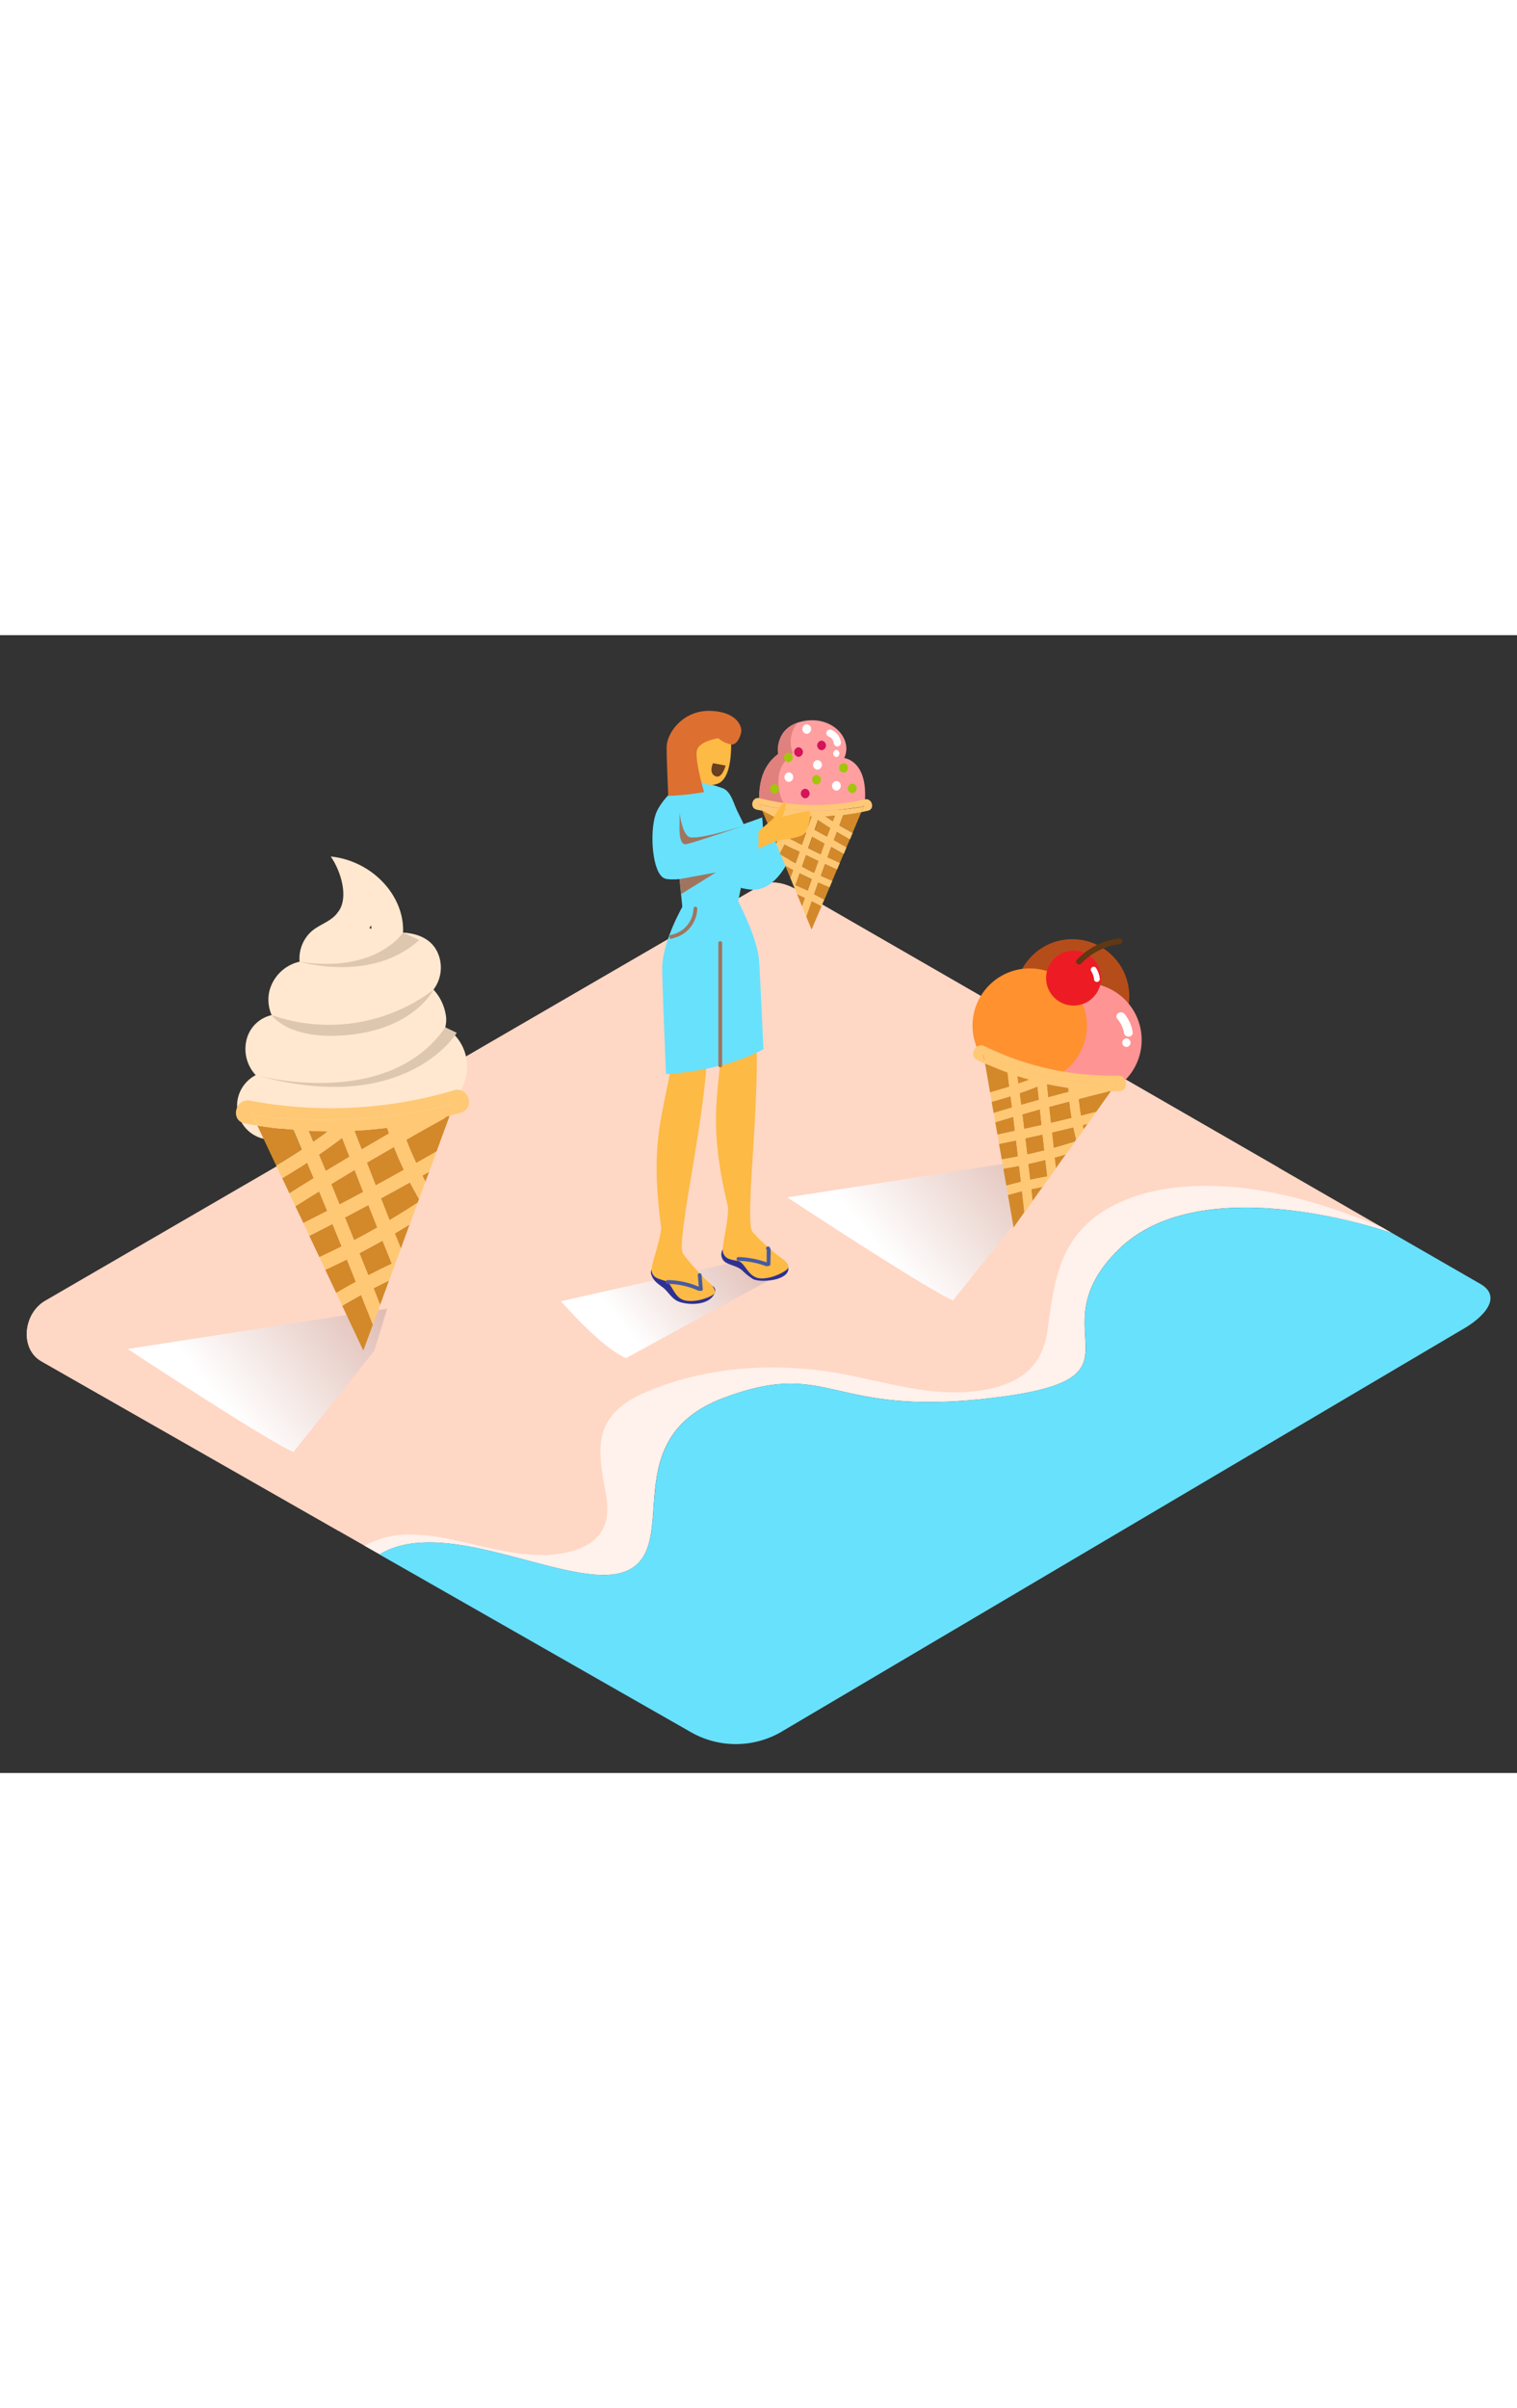 <svg xmlns="http://www.w3.org/2000/svg" xmlns:xlink="http://www.w3.org/1999/xlink" viewBox="0 0 400 300" data-imageid="eating-ice-cream-isometric-0a449" imageName="Eating ice-cream" class="illustrations_image" style="width: 189px;"><rect x="0" y="0" width="400" height="300" fill="#333333" stroke="none"/><defs><linearGradient id="linear-gradient" x1="207.92" y1="146.81" x2="164.46" y2="182.18" gradientUnits="userSpaceOnUse"><stop offset="0" stop-color="#d4a397"/><stop offset="1" stop-color="#fff"/></linearGradient><linearGradient id="linear-gradient-2" x1="108.92" y1="158.32" x2="57.05" y2="200.54" xlink:href="#linear-gradient"/><linearGradient id="linear-gradient-3" x1="282.82" y1="118.35" x2="230.94" y2="160.57" xlink:href="#linear-gradient"/></defs><title>PP</title><g style="isolation:isolate"><g id="Layer_2" data-name="Layer 2"><path d="M11.89,175.52,200.55,66c2.75-1.6,6.86-.5,9.57,1.18L367,157.62l-.07,0s-49.77-17.72-72.11,4.46,10.48,33.72-33,39-42.59-10.65-71,0S179.25,239.24,166,246.34s-47.56-15.05-65.91-4L10.87,191.45C5.15,188.12,6.17,178.84,11.89,175.52Z" fill="#ffd7c5"/><path d="M11.89,175.52,200.55,66c2.75-1.6,6.86-.5,9.57,1.18l127.23,73.33c-2.44-.49-4.89-.91-7.37-1.22-15.06-1.93-33.17-.68-45.6,9-9.23,7.19-13.06,17.77-14.29,29.05-.48,4.37-.19,10.08-4.43,12.69-6.27,3.86-15.56,3.24-22.5,2.21-15.09-2.23-29.14-6.54-44.59-5.77-12.94.64-28.3,3.31-38.74,11.53-8.48,6.68-8.94,16.21-7.28,26.14.42,2.51,1.71,6,.35,8.4s-5.51,3-8.11,3.17c-6.63.43-13.27-1.27-19.69-2.71-10.83-2.42-22.19-4.51-32.47,1a25.08,25.08,0,0,0-3.35,2.16l-78.4-44.76C5.15,188.12,6.17,178.84,11.89,175.52Z" fill="#ffd7c5"/><path d="M197.52,164.43l-49.6,11.18s10.49,12.22,17.15,15l41.31-22.51" fill="url(#linear-gradient)" style="mix-blend-mode:multiply"/><path d="M108.51,237.14c12.93.16,25.21,6.69,38.3,5.14,4.66-.55,10-2.27,12.22-6.77,2-3.93.82-8.4.12-12.5-.88-5.16-1.73-11,1.15-15.73s8.15-7.08,13-8.91c13.79-5.23,28.94-6.32,43.5-4.43,13.64,1.77,26.93,7.17,40.88,5.32,10.18-1.35,17.13-5.54,18.54-16.07,1.56-11.65,2.86-22.9,13.25-30.31,11.91-8.51,29.28-8.76,43.15-6.43,10.94,1.84,21.49,5.41,31.74,9.64l2.66,1.53-.07,0s-49.77-17.72-72.11,4.46,10.48,33.72-33,39-42.59-10.65-71,0S179.25,239.24,166,246.34s-47.56-15.05-65.91-4l-4-2.26A24.53,24.53,0,0,1,108.51,237.14Z" fill="#fff" opacity="0.65"/><path d="M166,246.34c13.28-7.1-3.52-34.61,24.87-45.25s27.51,5.32,71,0,10.65-16.86,33-39,72.11-4.46,72.11-4.46l.07,0,23.5,13.54c5.58,3.46.67,8.73-5.05,11.94L205.72,289.32a23.9,23.9,0,0,1-23.69-.17l-82-46.79C118.41,231.28,152.69,253.44,166,246.34Z" fill="#68e1fd" class="target-color"/><path d="M185.64,172.45c-.35,1.1-4.29.87-5.08.61-1-.34-1.29-1-2-1.74-1-1.16-3.54-2.27-4-3.75a1.5,1.5,0,0,0-2.89.8c.53,1.83,1.66,2.51,3.11,3.61s2.28,3,4.17,3.73c2.77,1.07,8.46,1,9.55-2.46C189.12,171.4,186.23,170.61,185.64,172.45Z" fill="#2e3192"/><path d="M207.57,165.83c-.71-1.42-2.58-.65-2.75.63a7.65,7.65,0,0,1-3.51,1c-1.6-.09-2.64-1.36-3.74-2.33-.85-.75-3.64-3-4.39-1.7a1.5,1.5,0,0,0-2.59-1.51,2.5,2.5,0,0,0,1.14,3.66c1.43.72,2.7.81,4,1.93a15.77,15.77,0,0,0,2.83,2.26C200.83,170.92,209.65,170,207.57,165.83Z" fill="#2e3192"/><path d="M190.56,40.36s7.64,14.49,9,14.11,5.88-12.21,5.88-12.21A69.42,69.42,0,0,1,211.85,46c.75.75-3.63,21.9-13.74,21.09S185,57,185,57" fill="#68e1fd" class="target-color"/><path d="M193.88,45.17c-.69-1.68-1.45-4.09-3.32-4.81-2.68-1-7.57-2.2-7.57-2.2s-1.34,1-3.12,2.39a.75.75,0,0,1,.41,1,34.76,34.76,0,0,0-2.62,14.65c0,2.73.46,5.55.42,8.31.58-1.1.93-1.83.93-1.83l.93,9.17c4.35.63,14.35-.17,14.35-.17.79-3.49,1.48-7,2-10.52a50.56,50.56,0,0,0,.78-7C197.18,50.92,195,48,193.88,45.17Z" fill="#68e1fd" class="target-color"/><path d="M181.59,37.46s-7.13,5-8.74,9.87S172,62.9,175.26,64.15s21.24-2.33,26.44-6.79l-.72-9.3s-12.78,4.74-15.36,4.68S181.59,37.46,181.59,37.46Z" fill="#68e1fd" class="target-color"/><path d="M205.95,43.48v-5s-1.91-4.73-1.25-5.19,2.43,2.95,2.43,2.95,2.89-6.3,3.68-6.37,3.48,3.55,3.48,5.06-2.23,4.77-2.83,5.61-2,6-2,6" fill="#fdba45"/><path d="M189,77.31c.82-.47,1.67-.93,2.49-1.35,3.44,6.21,5.38,12.89,7.08,19.73.25,2.37.49,4.74.68,7.11,1.15,14.41-1.22,36.28-1.6,50.7-.06,2.35-1.36,2.05-5,0C183.45,117.9,194.3,119.87,189,77.31Z" fill="#fdba45"/><path d="M197.95,146.92s-.53,8.83.35,10.23,6.55,6.39,7.61,7,2.29,2,1.84,2.79-4.32,2.92-7.41,2.64-3.91-4.18-5.66-4.56-3.3-.35-4-2.11,2.22-10.05,1-14.45S197.95,146.92,197.95,146.92Z" fill="#fdba45"/><path d="M179,82.45c3.37-1.5,7.27-2.75,7.27-2.75,1.2,4.3.17,9.65.25,14,.09,5.06.15,10.12,0,15.17-.35,14.45-5,36-6.84,50.26-.3,2.33-1.56,1.9-5-.52C169.27,122.25,179.85,125.34,179,82.45Z" fill="#fdba45"/><line x1="182.8" y1="67.11" x2="198.1" y2="59.37" fill="#ff9a22"/><line x1="224.35" y1="62.81" x2="222.96" y2="61.46" fill="#fff7f0"/><path d="M192.67,26.26s1.08,11.33-3.49,12.93-7.49-4-7.49-4-1.56-7.58-.18-9.31S190,23.25,192.67,26.26Z" fill="#fdba45"/><path d="M189.37,27.18a8,8,0,0,0,3.41,1.65c1.58.15,2.45-2.1,2.67-3.33s-.95-5.32-8.18-5.53-11.49,5.89-11.49,9.58.43,12.83.43,12.83a69,69,0,0,0,9.43-1s-2.41-8.3-1.91-10.88S189.37,27.18,189.37,27.18Z" fill="#dd6f31"/><path d="M201.3,109.17c-.54-12.18-1.06-22.69-1.17-23.76-.61-6-5.67-15.61-5.67-15.61l-14.29,1.39s-5.14,8.7-5.55,16c-.08,1.52.38,14.42,1,28.54C184.19,115.1,193.56,113.32,201.3,109.17Z" fill="#68e1fd" class="target-color"/><path d="M180.68,152.62s-1.44,8.73-.71,10.21,5.85,7,6.85,7.75,2.08,2.21,1.54,3-4.6,2.45-7.65,1.85-3.46-4.56-5.16-5.13-3.25-.69-3.71-2.51,3.25-9.77,2.52-14.26S180.68,152.62,180.68,152.62Z" fill="#fdba45"/><path d="M189.41,81.18v32.27a.5.5,0,0,0,1,0V81.18A.5.5,0,0,0,189.41,81.18Z" fill="#a0755f"/><path d="M183.86,72.09a.5.5,0,0,0-1,0,7.27,7.27,0,0,1-6,6.94.51.51,0,0,0-.37.48v.07a.51.51,0,0,0,.5.5H177a.45.45,0,0,0,.37-.16A8.26,8.26,0,0,0,183.86,72.09Z" fill="#a0755f"/><path d="M185,168.72c-.05-.64-1.05-.64-1,0l.25,3.07a21.51,21.51,0,0,0-8.22-1.75c-.64,0-.64,1,0,1a20,20,0,0,1,8.08,1.78.49.49,0,0,0,.46,0c.31.17.77,0,.73-.4Z" fill="#475ba2"/><path d="M202.86,161.3c-.49-.42-1.2.29-.71.71a4.6,4.6,0,0,1,0,.9q0,.48,0,1c0,.49,0,1,0,1.46a24.35,24.35,0,0,0-7.45-1.4c-.64,0-.64,1,0,1a22,22,0,0,1,7.27,1.39.51.51,0,0,0,.51-.06.5.5,0,0,0,.66-.46q0-1.37.08-2.74C203.14,162.51,203.34,161.71,202.86,161.3Z" fill="#475ba2"/><path d="M227.28,45.08c-8.07,1.53-16.22,2.5-24.16,1-1.83-.59-3.06-1.3-3-2.15.09-2.75,0-8.82,5.08-12.6,0,0-1.21-7,6.47-8.63s13.35,4.59,10.93,9.71c0,0,6.56.62,5.37,12.24Z" fill="#ff9fa0"/><path d="M205.17,31.37a7.47,7.47,0,0,1,5.14-8.27,7.8,7.8,0,0,0-1.24,8c-1.77,1.64-3.24,3.18-3.7,5.86a12,12,0,0,0,2,8.61,2.17,2.17,0,0,0-.05,1.08c-1.39-.12-2.78-.3-4.17-.55-1.83-.59-3.06-1.3-3-2.15C200.18,41.21,200,35.14,205.17,31.37Z" fill="#e0817d"/><path d="M205.66,57.43l.21.5-.36-.21Z" fill="none"/><path d="M217.5,60.33l3.2,1.47-1.25,2.95q-1.55-.64-3.07-1.32C216.76,62.4,217.13,61.36,217.5,60.33Z" fill="#d38929"/><path d="M215.75,65.21q1.48.66,3,1.28l-1.36,3.21Q216,69,214.65,68.3Z" fill="#d38929"/><path d="M206.8,55.13c1.34.67,2.67,1.35,4,2l-1.06,3q-2-1.07-3.9-2.22l-.21-.5C206.06,56.67,206.44,55.91,206.8,55.13Z" fill="#d38929"/><path d="M208.39,64l-1.33-3.21q1,.58,2.07,1.14Z" fill="#d38929"/><path d="M211.5,71.55l-1.35-3.26c.72.32,1.44.64,2.15,1C212,70,211.77,70.79,211.5,71.55Z" fill="#d38929"/><path d="M216.63,71.45,214,77.62l-1.42-3.44q.71-2,1.42-4.09Q215.33,70.75,216.63,71.45Z" fill="#d38929"/><path d="M219.13,55.85c1.1.62,2.2,1.25,3.3,1.88l-1,2.34-3.29-1.52C218.48,57.65,218.8,56.75,219.13,55.85Z" fill="#d38929"/><path d="M222.3,47.39q2.42-.3,4.83-.78l-2.32,5.49c-1.19-.65-2.37-1.31-3.53-2C221.62,49.19,222,48.29,222.3,47.39Z" fill="#d38929"/><path d="M201.89,46.69q2.6,1.3,5.18,2.65c-.36,1.09-.78,2.15-1.21,3.21L203,51.08l-2-4.76.51.12A.92.92,0,0,0,201.89,46.69Z" fill="#d38929"/><path d="M220.6,51.89c1.14.68,2.3,1.33,3.46,2L223.17,56c-1.12-.64-2.24-1.29-3.37-1.92Z" fill="#d38929"/><path d="M215.73,48.74q1.6,1.11,3.24,2.14l-.84,2.25-3.29-1.81C215.13,50.46,215.44,49.6,215.73,48.74Z" fill="#d38929"/><path d="M214.21,53.14l3.25,1.79c-.35.93-.68,1.87-1,2.81l-3.28-1.57C213.51,55.15,213.87,54.15,214.21,53.14Z" fill="#d38929"/><path d="M220.19,47.61l-.55,1.46q-1-.64-2-1.3C218.5,47.73,219.35,47.68,220.19,47.61Z" fill="#d38929"/><path d="M212.52,52.22c-.36,1-.72,2.07-1.08,3.11-1.3-.64-2.6-1.29-3.89-1.94.43-1,.85-2.09,1.21-3.16Z" fill="#d38929"/><path d="M214,64.42l-1.08,3q-1.61-.75-3.25-1.44c.38-1.06.76-2.12,1.14-3.18Q212.41,63.66,214,64.42Z" fill="#d38929"/><path d="M212.54,58l3.25,1.56c-.38,1-.75,2.08-1.12,3.12Q213,61.87,211.46,61Z" fill="#d38929"/><path d="M204.7,55.12l-.55-1.33.95.49C205,54.56,204.84,54.84,204.7,55.12Z" fill="#d38929"/><path d="M209.35,48.39c.08-.26.16-.52.23-.78,1.48.12,3,.2,4.45.21-.29.86-.59,1.72-.89,2.58Z" fill="#d38929"/><path d="M226.91,45.29a68.1,68.1,0,0,1-17.1.72,43.11,43.11,0,0,1-9.47-1.43l.72,1.74L199.49,46c-2-.5-1.14-3.55.84-3a58.71,58.71,0,0,0,27.65.3c2-.45,2.83,2.59.84,3l-1.69.36.75-1.76A1.91,1.91,0,0,1,226.91,45.29Z" fill="#ffc875"/><path d="M203,51.08l1.12,2.71.95.49c-.13.28-.27.56-.4.83l1,2.31c.4-.76.79-1.52,1.15-2.29,1.34.67,2.67,1.35,4,2l-1.06,3q-2-1.07-3.9-2.22l1.2,2.89q1,.58,2.07,1.14L208.39,64l1.76,4.26c.72.32,1.44.64,2.15,1-.27.76-.53,1.53-.8,2.29l1.09,2.63q.71-2,1.42-4.09,1.32.66,2.61,1.36l.74-1.75Q216,69,214.65,68.3l1.1-3.08q1.48.66,3,1.28l.73-1.74q-1.55-.64-3.07-1.32c.37-1,.74-2.07,1.11-3.1l3.2,1.47.74-1.74-3.29-1.52c.33-.9.65-1.8,1-2.7,1.1.62,2.2,1.25,3.3,1.88l.74-1.76c-1.12-.64-2.24-1.29-3.37-1.92l.8-2.16c1.14.68,2.3,1.33,3.46,2l.74-1.75c-1.19-.65-2.37-1.31-3.53-2,.34-.9.67-1.8,1-2.7q2.42-.3,4.83-.78l.75-1.76a1.91,1.91,0,0,1-1,.44,68.1,68.1,0,0,1-17.1.72,43.11,43.11,0,0,1-9.47-1.43l.72,1.74.51.12a.92.92,0,0,0,.32.25q2.6,1.3,5.18,2.65c-.36,1.09-.78,2.15-1.21,3.21Zm11-3.25c-.29.86-.59,1.72-.89,2.58l-3.8-2c.08-.26.16-.52.23-.78C211.07,47.74,212.55,47.82,214,47.83Zm3.62-.07c.84,0,1.69-.08,2.53-.16l-.55,1.46Q218.64,48.43,217.66,47.77Zm-2.82,3.55c.29-.86.6-1.72.89-2.58q1.6,1.11,3.24,2.14l-.84,2.25Zm-1.68,4.85c.35-1,.7-2,1.05-3l3.25,1.79c-.35.93-.68,1.87-1,2.81ZM211.46,61,212.54,58l3.25,1.56c-.38,1-.75,2.08-1.12,3.12Q213,61.87,211.46,61Zm-.63,1.8q1.59.81,3.2,1.57l-1.08,3q-1.61-.75-3.25-1.44C210.07,65,210.45,63.91,210.82,62.85Zm-3.27-9.46c.43-1,.85-2.09,1.21-3.16l3.76,2c-.36,1-.72,2.07-1.08,3.11C210.14,54.7,208.85,54,207.55,53.39Z" fill="#ffc875"/><path d="M208,36.17a1.27,1.27,0,0,1,0,2.53A1.27,1.27,0,0,1,208,36.17Z" fill="#fff"/><path d="M212.72,23.49a1.27,1.27,0,0,1,0,2.53A1.27,1.27,0,0,1,212.72,23.49Z" fill="#fff"/><path d="M220.55,38.46a1.27,1.27,0,0,1,0,2.53A1.27,1.27,0,0,1,220.55,38.46Z" fill="#fff"/><path d="M215.56,32.93a1.27,1.27,0,0,1,0,2.53A1.27,1.27,0,0,1,215.56,32.93Z" fill="#fff"/><path d="M216.63,27.81a1.27,1.27,0,0,1,0,2.53A1.27,1.27,0,0,1,216.63,27.81Z" fill="#d4145a"/><path d="M210.56,29.56a1.27,1.27,0,0,1,0,2.53A1.27,1.27,0,0,1,210.56,29.56Z" fill="#d4145a"/><path d="M212.32,40.49a1.27,1.27,0,0,1,0,2.53A1.27,1.27,0,0,1,212.32,40.49Z" fill="#d4145a"/><path d="M222.43,33.74a1.27,1.27,0,0,1,0,2.53A1.27,1.27,0,0,1,222.43,33.74Z" fill="#a2c609"/><path d="M215.29,36.85a1.27,1.27,0,0,1,0,2.53A1.27,1.27,0,0,1,215.29,36.85Z" fill="#a2c609"/><path d="M204.23,39.27a1.27,1.27,0,0,1,0,2.53A1.27,1.27,0,0,1,204.23,39.27Z" fill="#a2c609"/><path d="M207.87,31a1.27,1.27,0,0,1,0,2.53A1.27,1.27,0,0,1,207.87,31Z" fill="#a2c609"/><path d="M224.73,39.14a1.27,1.27,0,0,1,0,2.53A1.27,1.27,0,0,1,224.73,39.14Z" fill="#a2c609"/><path d="M217.91,25.59a1,1,0,0,1,1.17-.66,4.11,4.11,0,0,1,2.66,3.48,1,1,0,0,1-.95.95,1,1,0,0,1-.95-.95,2.11,2.11,0,0,0-1.27-1.65A1,1,0,0,1,217.91,25.59Z" fill="#fff"/><path d="M220.65,30.24a1,1,0,0,1,0,1.9A.95.95,0,0,1,220.65,30.24Z" fill="#fff"/><path d="M102.07,177.59,33.66,188.21s37,24.36,43.71,27.16l21.34-26.74" fill="url(#linear-gradient-2)" style="mix-blend-mode:multiply"/><path d="M123,111.76a12,12,0,0,0-5.6-8.33,8.81,8.81,0,0,0,.25-2.42,12.8,12.8,0,0,0-3.35-7.55,9.66,9.66,0,0,0,1.55-8.53c-1.35-4.59-5.34-6.26-9.58-6.51.44-9.62-8-18.9-19.06-20.06,3,4.37,4.78,11.41,1.73,14.87a3.75,3.75,0,0,1-.51.63C86.35,76,83.25,76.59,81.26,79A9.59,9.59,0,0,0,79,86.09a10.64,10.64,0,0,0-8,7.88,10.18,10.18,0,0,0,.63,6.21,8.82,8.82,0,0,0-6.37,5.64A10.1,10.1,0,0,0,67.43,116a9.15,9.15,0,0,0-4.7,6.07,9,9,0,0,0,6.74,10.71c2.22.6,4.5-1.4,5-3.47a4.54,4.54,0,0,0,1.76.66,92.67,92.67,0,0,0,21.91,1c6.36-.47,13.47-1.35,18.69-5.37C121,122.42,123.86,117.13,123,111.76ZM97.39,77.23c.16-.24.31-.48.45-.73a6.38,6.38,0,0,1,.09.94A4.42,4.42,0,0,0,97.39,77.23Z" fill="#ffe8cf"/><path d="M110.49,148.68l-.37,1,.69-.44Z" fill="none"/><path d="M87.67,155.25c-2,1.05-4.07,2.08-6.11,3.12L84.21,164q3-1.36,5.87-2.82C89.27,159.22,88.48,157.23,87.67,155.25Z" fill="#d38929"/><path d="M91.46,164.61q-2.82,1.4-5.69,2.72l2.89,6.13q2.57-1.51,5.18-2.94Q92.65,167.57,91.46,164.61Z" fill="#d38929"/><path d="M108.08,144.3c-2.55,1.41-5.1,2.83-7.66,4.21q1.14,2.9,2.29,5.79,3.75-2.23,7.41-4.62l.37-1C109.65,147.24,108.84,145.78,108.08,144.3Z" fill="#d38929"/><path d="M105.68,161.74,108,155.4q-2,1.21-3.93,2.38C104.61,159.1,105.15,160.42,105.68,161.74Z" fill="#d38929"/><path d="M100.22,176.61l2.37-6.46c-1.38.67-2.75,1.35-4.1,2.06C99.07,173.68,99.64,175.15,100.22,176.61Z" fill="#d38929"/><path d="M90.24,176.82l5.56,11.81,2.5-6.81q-1.53-3.93-3.09-7.85Q92.71,175.35,90.24,176.82Z" fill="#d38929"/><path d="M84.15,146.65c-2.1,1.29-4.18,2.61-6.27,3.92L80,155c2.09-1.07,4.2-2.12,6.28-3.21C85.56,150.11,84.86,148.38,84.15,146.65Z" fill="#d38929"/><path d="M77.33,130.44q-4.74-.39-9.47-1.13l4.95,10.51c2.27-1.35,4.51-2.74,6.71-4.2C78.79,133.89,78.07,132.16,77.33,130.44Z" fill="#d38929"/><path d="M117,127.49q-5,2.74-9.87,5.55c.79,2.09,1.68,4.13,2.61,6.14,1.8-1,3.58-2,5.37-3.06l3.46-9.42-1,.27A1.8,1.8,0,0,1,117,127.49Z" fill="#d38929"/><path d="M81,139.07c-2.16,1.42-4.36,2.77-6.59,4.1l1.9,4c2.14-1.34,4.26-2.69,6.41-4C82.13,141.83,81.56,140.45,81,139.07Z" fill="#d38929"/><path d="M90.22,132.55q-3,2.28-6.13,4.43c.61,1.44,1.2,2.87,1.8,4.31,2.08-1.27,4.17-2.53,6.26-3.78C91.51,135.85,90.85,134.2,90.22,132.55Z" fill="#d38929"/><path d="M93.51,141q-3.1,1.85-6.18,3.73c.75,1.79,1.47,3.59,2.21,5.39q3.13-1.64,6.25-3.31C95,144.87,94.26,142.93,93.51,141Z" fill="#d38929"/><path d="M81.44,130.7c.4.93.78,1.86,1.18,2.79q1.9-1.32,3.76-2.68C84.74,130.81,83.09,130.78,81.44,130.7Z" fill="#d38929"/><path d="M96.72,139.09c.77,2,1.56,4,2.34,6,2.48-1.34,5-2.72,7.42-4.08-.93-2-1.81-4-2.61-6.06Q100.29,137,96.72,139.09Z" fill="#d38929"/><path d="M94.76,162.94q1.18,2.92,2.35,5.84,3.07-1.59,6.21-3.06c-.82-2-1.65-4.06-2.46-6.09Q97.84,161.34,94.76,162.94Z" fill="#d38929"/><path d="M97.14,150.25q-3.1,1.65-6.2,3.29c.82,2,1.62,4,2.43,6q3.09-1.62,6.12-3.35Q98.32,153.21,97.14,150.25Z" fill="#d38929"/><path d="M112.17,144.11l1-2.62-1.81,1C111.6,143.05,111.88,143.58,112.17,144.11Z" fill="#d38929"/><path d="M102.59,131.39c-.17-.5-.35-1-.51-1.49-2.87.35-5.75.61-8.64.76.63,1.65,1.29,3.29,1.92,4.94Q99,133.48,102.59,131.39Z" fill="#d38929"/><path d="M68.19,126.71a132.63,132.63,0,0,0,33.33.07c6.14-.77,12.48-1.39,18.32-3.51l-1.26,3.43c1-.27,2-.54,3-.83,3.8-1.12,1.94-7-1.87-5.87a114.33,114.33,0,0,1-53.78,2.73c-3.89-.73-5.3,5.26-1.4,6q1.66.31,3.32.57l-1.59-3.37A3.72,3.72,0,0,0,68.19,126.71Z" fill="#ffc875"/><path d="M109.73,139.19c-.93-2-1.82-4.06-2.61-6.14q4.92-2.81,9.87-5.55a1.8,1.8,0,0,0,.6-.52l1-.27,1.26-3.43c-5.83,2.12-12.17,2.74-18.32,3.51a132.63,132.63,0,0,1-33.33-.07,3.72,3.72,0,0,1-1.91-.78l1.59,3.37q4.73.75,9.47,1.13c.74,1.72,1.46,3.45,2.19,5.18-2.2,1.45-4.44,2.84-6.71,4.2l1.58,3.36c2.22-1.32,4.43-2.68,6.59-4.1.58,1.38,1.15,2.76,1.73,4.13-2.15,1.32-4.28,2.67-6.41,4l1.58,3.36c2.09-1.31,4.17-2.63,6.27-3.92.72,1.72,1.41,3.46,2.12,5.19C84.18,152.92,82.08,154,80,155l1.57,3.33c2-1,4.08-2.07,6.11-3.12.81,2,1.61,4,2.41,5.94q-2.91,1.45-5.87,2.82l1.56,3.32q2.87-1.32,5.69-2.72,1.19,3,2.37,5.91-2.61,1.42-5.18,2.94l1.58,3.35q2.47-1.47,5-2.85,1.56,3.92,3.09,7.85l1.91-5.2c-.58-1.46-1.15-2.93-1.73-4.4,1.36-.71,2.73-1.39,4.1-2.06l3.1-8.42c-.53-1.32-1.07-2.64-1.6-4q2-1.17,3.93-2.38l2.1-5.72q-3.66,2.39-7.41,4.62-1.15-2.89-2.29-5.79c2.56-1.38,5.11-2.8,7.66-4.21.76,1.48,1.57,2.93,2.41,4.38l1.68-4.57c-.28-.53-.57-1.06-.84-1.59l1.81-1,2-5.36C113.31,137.14,111.53,138.18,109.73,139.19Zm-7.65-9.29c.16.5.34,1,.51,1.49q-3.63,2.09-7.23,4.22c-.64-1.65-1.29-3.29-1.92-4.94C96.33,130.51,99.21,130.25,102.08,129.9Zm-19.46,3.6c-.39-.93-.78-1.86-1.18-2.79,1.65.08,3.3.1,4.94.11Q84.52,132.18,82.62,133.5Zm3.27,7.79c-.6-1.44-1.2-2.88-1.8-4.31q3.11-2.14,6.13-4.43c.63,1.66,1.29,3.3,1.93,5C90.05,138.75,88,140,85.89,141.28Zm3.65,8.83c-.74-1.79-1.46-3.6-2.21-5.39q3.08-1.88,6.18-3.73c.75,1.94,1.52,3.87,2.28,5.81Q92.67,148.47,89.54,150.12Zm3.83,9.4c-.81-2-1.61-4-2.43-6q3.11-1.63,6.2-3.29,1.17,3,2.35,5.92Q96.46,157.9,93.37,159.52Zm9.95,6.21q-3.14,1.47-6.21,3.06-1.17-2.92-2.35-5.84,3.08-1.6,6.1-3.31C101.67,161.67,102.5,163.69,103.32,165.73Zm-4.25-20.67c-.78-2-1.57-4-2.34-6q3.57-2.11,7.16-4.17c.79,2.06,1.68,4.07,2.61,6.06C104,142.34,101.55,143.71,99.06,145.06Z" fill="#ffc875"/><path d="M106.29,78.43S99.16,89.27,79,86.09c0,0,19,5.74,31.55-5.72Z" fill="#ddc7af"/><path d="M71.68,100.18a45.64,45.64,0,0,0,42.64-6.71s-4.9,9.9-21.53,11.83S71.68,100.18,71.68,100.18Z" fill="#ddc7af"/><path d="M67.43,116s34.57,9.61,50-12.6l3,1.44S107.09,127.12,67.43,116Z" fill="#ddc7af"/><path d="M276,137.62l-68.41,10.62s37,24.36,43.71,27.16l21.34-26.74" fill="url(#linear-gradient-3)" style="mix-blend-mode:multiply"/><path d="M200,51.71l3.8-3.24s2.36-4.52,3.14-4.32-.66,3.76-.66,3.76,6.67-1.89,7.23-1.34-.44,5-1.58,5.93-5.08,1.4-6.1,1.49-5.86,2.32-5.86,2.32" fill="#fdba45"/><path d="M191.33,34.38,188,33.76s-1.23,2.54.58,3.41S191.33,34.38,191.33,34.38Z" fill="#683f21"/><polygon points="179.18 64.32 188.79 62.55 179.58 68.29 179.18 64.32" fill="#a0755f"/><path d="M179.18,50.23s-.36,5.3,1.77,4.88,15.21-4.88,15.21-4.88-12.81,4.11-14.6,2.91-2.38-6.3-2.38-6.3Z" fill="#a0755f"/><circle cx="282.73" cy="95.2" r="15.03" transform="translate(-6.67 22.77) rotate(-4.56)" fill="#b54d1a"/><circle cx="286" cy="106.75" r="15.03" transform="translate(-7.58 23.06) rotate(-4.56)" fill="#ff9494"/><circle cx="270.6" cy="102.76" r="15.03" transform="matrix(1, -0.08, 0.08, 1, -7.31, 21.83)" fill="#ff912e"/><path d="M283.81,133l-.41.58.52-.16Z" fill="none"/><path d="M267.92,133.19l-4.5.93.72,4.11q2.15-.36,4.29-.78C268.25,136,268.09,134.61,267.92,133.19Z" fill="#d38929"/><path d="M268.71,139.9c-1.38.27-2.77.52-4.15.75l.78,4.47q1.92-.52,3.86-1C269,142.73,268.88,141.32,268.71,139.9Z" fill="#d38929"/><path d="M283,129.73c-1.9.46-3.79.92-5.69,1.36.15,1.38.3,2.76.45,4.14q2.82-.78,5.6-1.67l.41-.58C283.53,131.91,283.26,130.82,283,129.73Z" fill="#d38929"/><path d="M278.4,140.57l2.63-3.68c-1,.29-2,.57-3,.84C278.18,138.67,278.29,139.62,278.4,140.57Z" fill="#d38929"/><path d="M272.24,149.2l2.68-3.75c-1,.19-2,.39-3,.6C272,147.1,272.12,148.15,272.24,149.2Z" fill="#d38929"/><path d="M265.76,147.56l1.5,8.61,2.82-4c-.2-1.87-.39-3.74-.6-5.61Q267.61,147.05,265.76,147.56Z" fill="#d38929"/><path d="M267.17,127c-1.58.46-3.16.94-4.74,1.42l.57,3.26c1.54-.32,3.08-.63,4.62-1C267.46,129.5,267.32,128.25,267.17,127Z" fill="#d38929"/><path d="M265.64,115.34q-3-1.09-5.91-2.41l1.33,7.66c1.7-.47,3.4-1,5.07-1.52C266,117.83,265.81,116.58,265.64,115.34Z" fill="#d38929"/><path d="M291.76,120.46q-3.68.89-7.35,1.84c.14,1.49.35,3,.6,4.43,1.34-.33,2.67-.69,4-1l3.9-5.47h-.68A1.2,1.2,0,0,1,291.76,120.46Z" fill="#d38929"/><path d="M266.47,121.56c-1.65.53-3.31,1-5,1.48L262,126c1.62-.49,3.23-1,4.85-1.45C266.72,123.54,266.6,122.55,266.47,121.56Z" fill="#d38929"/><path d="M273.58,119q-2.35.94-4.74,1.77c.14,1,.27,2.07.4,3.1,1.57-.45,3.14-.9,4.71-1.33C273.83,121.34,273.7,120.16,273.58,119Z" fill="#d38929"/><path d="M274.21,125l-4.65,1.32c.16,1.29.31,2.58.47,3.87l4.62-1C274.51,127.79,274.35,126.4,274.21,125Z" fill="#d38929"/><path d="M268.24,116.24c.09.67.18,1.34.27,2,1-.34,1.94-.7,2.91-1.07C270.35,116.89,269.29,116.58,268.24,116.24Z" fill="#d38929"/><path d="M276.62,124.36c.15,1.42.31,2.85.46,4.27,1.84-.43,3.68-.88,5.51-1.32-.25-1.45-.46-2.91-.61-4.37Q279.3,123.63,276.62,124.36Z" fill="#d38929"/><path d="M271.13,139.41c.16,1.39.32,2.79.48,4.18,1.51-.32,3-.61,4.55-.87-.17-1.46-.34-2.91-.51-4.37Q273.4,138.92,271.13,139.41Z" fill="#d38929"/><path d="M274.92,131.64l-4.59,1c.17,1.43.34,2.86.51,4.29q2.28-.5,4.54-1.08C275.23,134.46,275.07,133.05,274.92,131.64Z" fill="#d38929"/><path d="M285.7,130.33l1.09-1.52-1.35.34C285.52,129.55,285.61,129.94,285.7,130.33Z" fill="#d38929"/><path d="M281.78,120.43c0-.35-.05-.7-.07-1.05-1.92-.28-3.82-.62-5.71-1,.12,1.18.25,2.35.37,3.53Q279.07,121.13,281.78,120.43Z" fill="#d38929"/><path d="M260.39,111.31a88.77,88.77,0,0,0,21.5,5.95c4.1.59,8.3,1.31,12.44,1l-1.42,2c.7,0,1.4,0,2.1,0,2.65,0,2.49-4.17-.17-4.12a76.53,76.53,0,0,1-35.2-7.76c-2.38-1.16-4.35,2.46-2,3.62q1,.5,2,1l-.43-2.46A2.49,2.49,0,0,0,260.39,111.31Z" fill="#ffc875"/><path d="M285,126.72c-.24-1.47-.46-2.94-.6-4.43q3.67-.94,7.35-1.84a1.2,1.2,0,0,0,.48-.23h.68l1.42-2c-4.14.34-8.34-.38-12.44-1a88.77,88.77,0,0,1-21.5-5.95,2.49,2.49,0,0,1-1.09-.84l.43,2.46q2.92,1.32,5.91,2.41c.17,1.24.33,2.49.5,3.73-1.68.55-3.37,1-5.07,1.52l.43,2.45c1.67-.46,3.33-.95,5-1.48.13,1,.25,2,.38,3-1.62.47-3.23,1-4.85,1.45l.43,2.45c1.58-.48,3.16-1,4.74-1.42.16,1.24.3,2.48.45,3.72-1.54.33-3.08.64-4.62,1l.42,2.43,4.5-.93c.17,1.42.33,2.84.5,4.26q-2.13.42-4.29.78l.42,2.42c1.39-.23,2.77-.48,4.15-.75.17,1.41.32,2.82.49,4.24q-1.94.46-3.86,1l.43,2.44q1.85-.51,3.72-1c.21,1.87.41,3.74.6,5.61l2.16-3c-.11-1-.22-2.1-.34-3.14,1-.22,2-.41,3-.6l3.49-4.89c-.11-.95-.22-1.89-.33-2.84,1-.27,2-.55,3-.84l2.37-3.32q-2.79.9-5.6,1.67c-.15-1.38-.31-2.76-.45-4.14,1.9-.44,3.79-.9,5.69-1.36.23,1.09.49,2.17.78,3.25l1.89-2.65c-.09-.39-.18-.78-.26-1.18l1.35-.34L289,125.7C287.68,126,286.34,126.39,285,126.72Zm-3.29-7.35c0,.35,0,.7.07,1.05q-2.71.71-5.41,1.44c-.12-1.18-.25-2.35-.37-3.53C277.89,118.75,279.79,119.09,281.71,119.37Zm-13.2-1.12c-.09-.67-.17-1.34-.27-2,1.05.34,2.11.65,3.17.94C270.45,117.55,269.48,117.91,268.51,118.25Zm.73,5.61c-.13-1-.26-2.07-.4-3.1q2.39-.83,4.74-1.77c.12,1.18.25,2.36.37,3.54C272.38,123,270.81,123.41,269.24,123.86Zm.79,6.35c-.16-1.29-.31-2.58-.47-3.87l4.65-1.32c.14,1.38.3,2.77.44,4.15Zm.81,6.75c-.17-1.43-.33-2.86-.51-4.29l4.59-1c.15,1.41.31,2.83.47,4.24Q273.12,136.45,270.84,137Zm5.32,5.77c-1.52.26-3,.55-4.55.87-.16-1.4-.32-2.79-.48-4.18q2.27-.49,4.52-1.06C275.82,139.81,276,141.26,276.17,142.72Zm.91-14.1c-.15-1.42-.31-2.85-.46-4.27q2.68-.73,5.36-1.43c.15,1.47.36,2.92.61,4.37C280.75,127.75,278.92,128.2,277.08,128.62Z" fill="#ffc875"/><circle cx="283.08" cy="90.43" r="7.25" transform="translate(-6.29 22.78) rotate(-4.56)" fill="#ed1c24"/><path d="M295.12,79.94a18.73,18.73,0,0,0-11.19,5.65c-.68.71.48,1.7,1.16,1a17,17,0,0,1,10.15-5.12C296.21,81.33,296.1,79.81,295.12,79.94Z" fill="#603813"/><path d="M289,87.76c-.53-.83-1.79,0-1.25.87a4.6,4.6,0,0,1,.73,2.2.77.77,0,0,0,1.52-.12A6.24,6.24,0,0,0,289,87.76Z" fill="#fff"/><path d="M296.5,99.87c-.95-1.12-2.84.18-1.88,1.31a7.42,7.42,0,0,1,1.74,3.67c.23,1.45,2.52,1.28,2.29-.18A9.65,9.65,0,0,0,296.5,99.87Z" fill="#fff"/><path d="M296.92,106.3a1.15,1.15,0,0,0,.18,2.29A1.15,1.15,0,0,0,296.92,106.3Z" fill="#fff"/></g></g></svg>